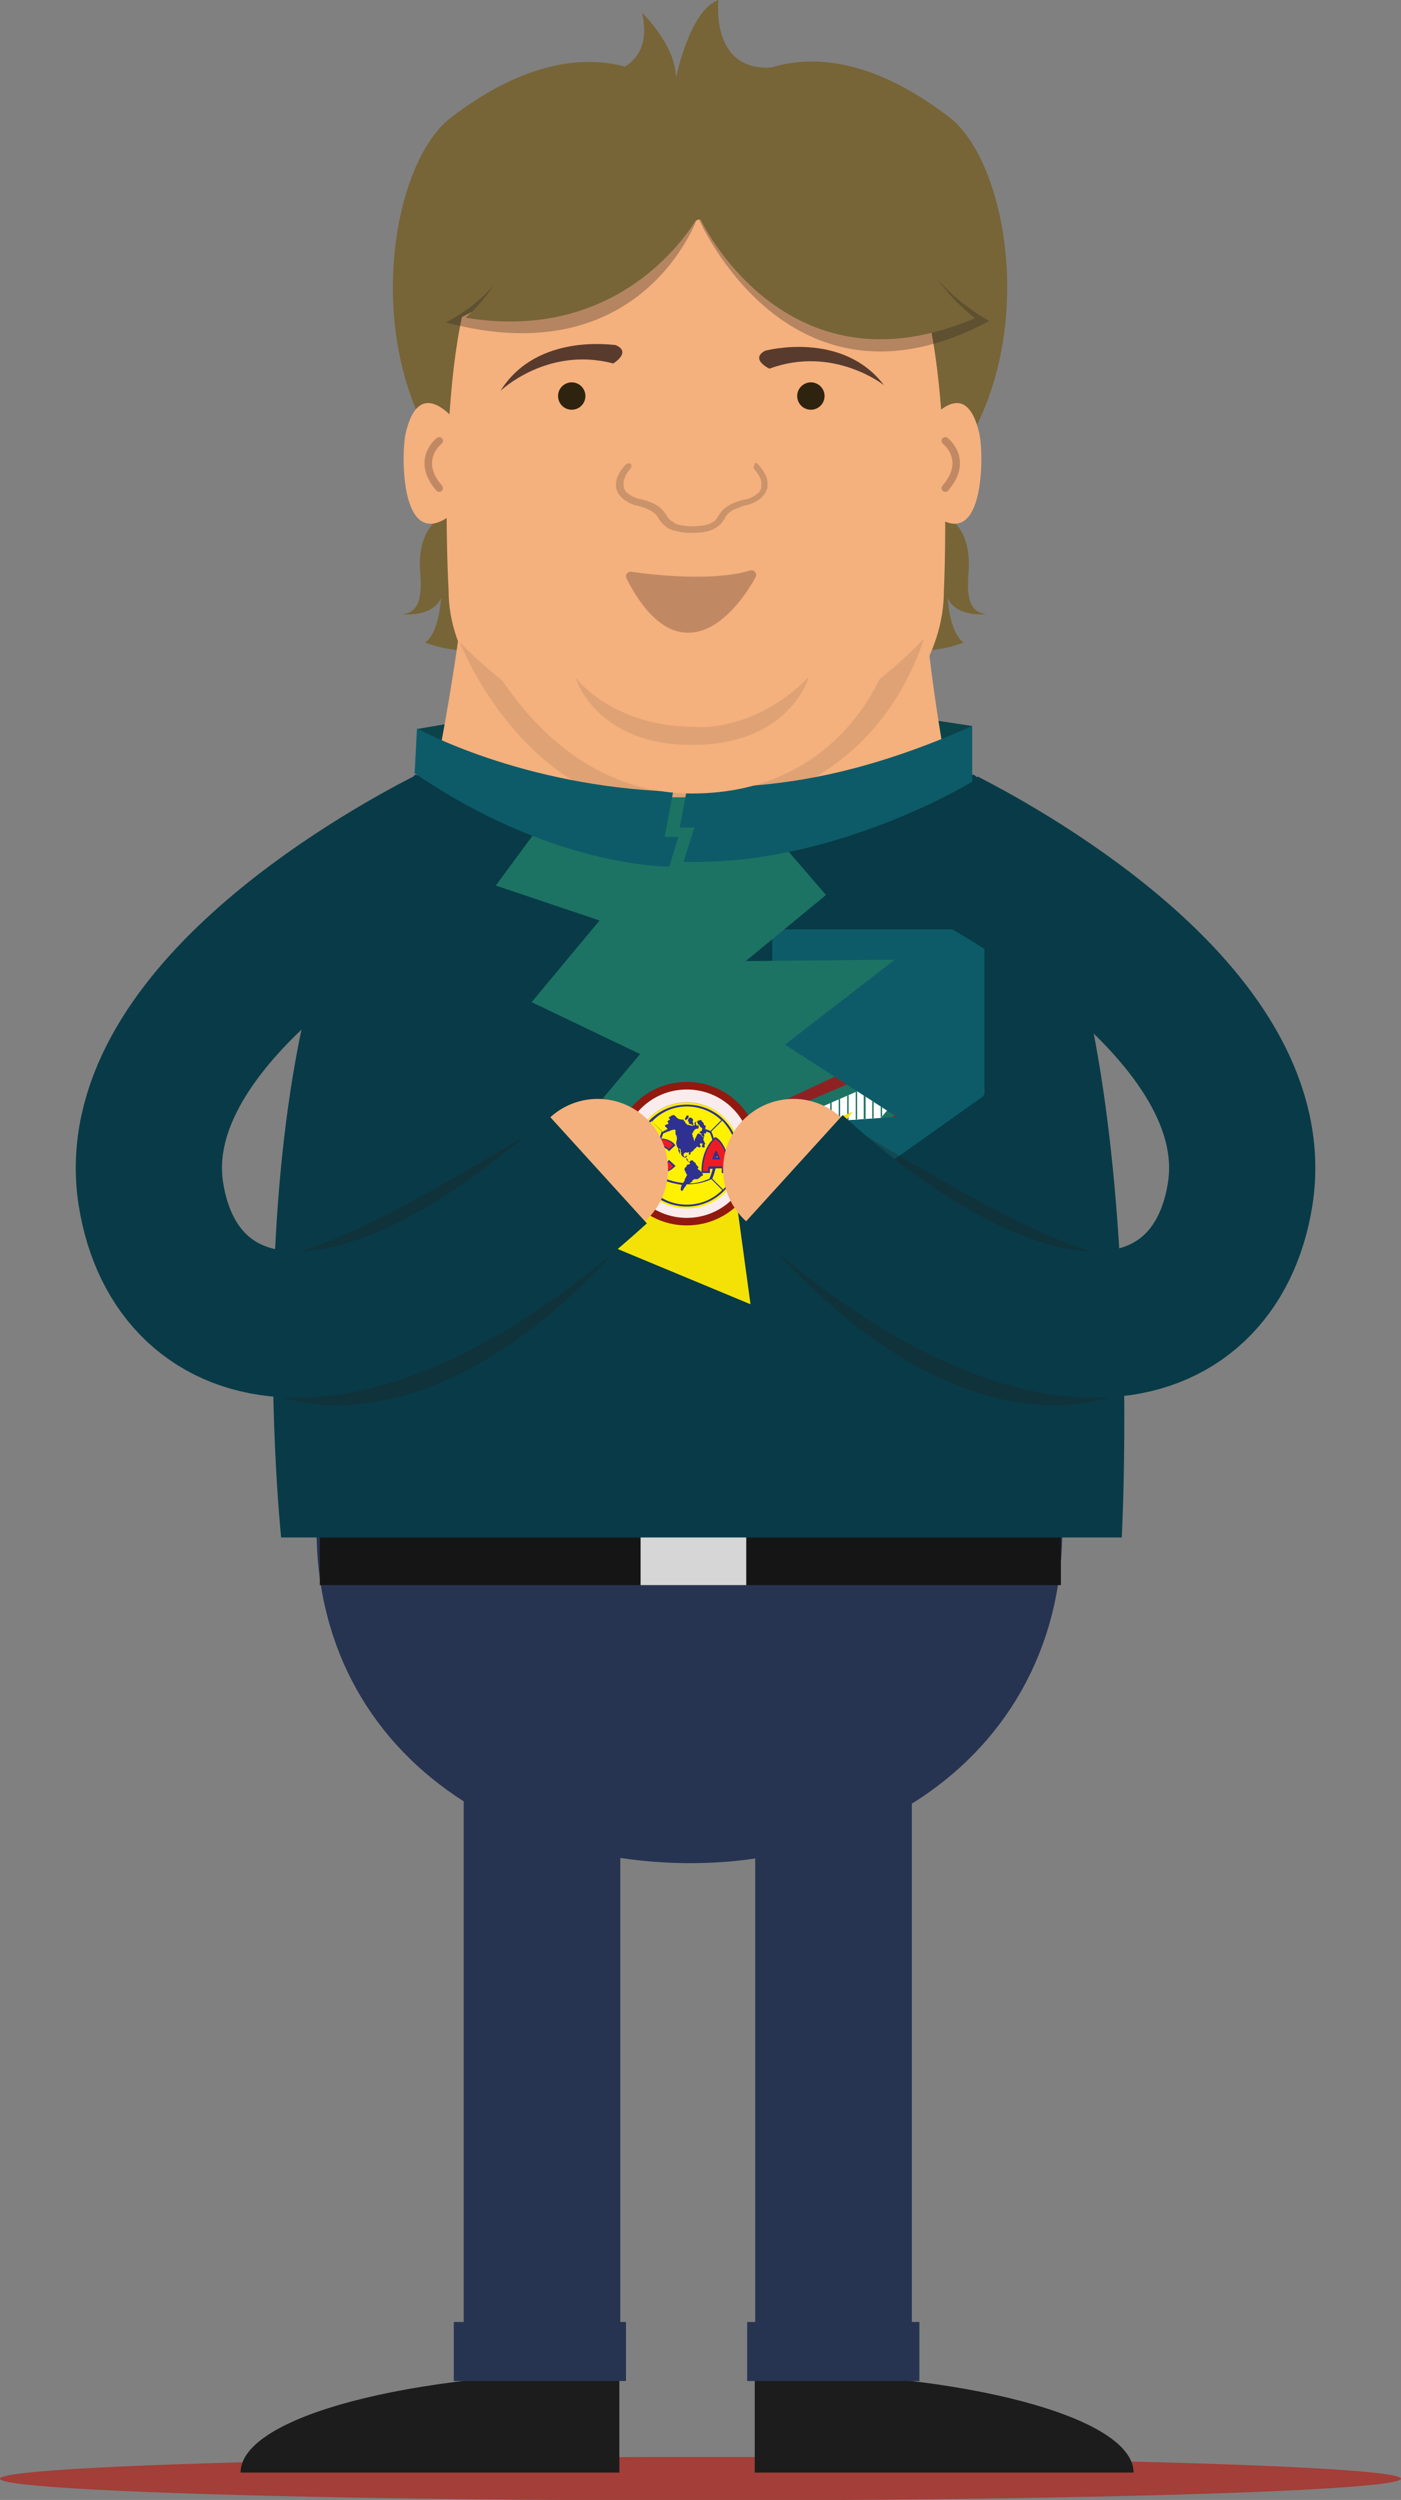 <?xml version="1.0" encoding="utf-8"?>
<!-- Generator: Adobe Illustrator 16.0.0, SVG Export Plug-In . SVG Version: 6.00 Build 0)  -->
<!DOCTYPE svg PUBLIC "-//W3C//DTD SVG 1.1//EN" "http://www.w3.org/Graphics/SVG/1.1/DTD/svg11.dtd">
<svg version="1.1" id="Layer_1" xmlns="http://www.w3.org/2000/svg" xmlns:xlink="http://www.w3.org/1999/xlink" x="0px" y="0px"
	 width="297px" height="529.6px" viewBox="0 0 297 529.6" enable-background="new 0 0 297 529.6" xml:space="preserve">
<rect x="0" y="0" width="297" height="529.6" fill="#808080" stroke="none"/>
<g>
	<ellipse fill="#A33E38" cx="148.5" cy="525.1" rx="148.5" ry="4.6"/>
	<g>
		<path fill="#776537" d="M93.9,109.4c0,0-4.9,1.8-4.9,10.2c0,2.8,1.5,10.2-3.8,10.5c0,0,6.4,0.8,8.3-3.4c0,0-0.4,7.5-3.4,9.4
			c0,0,17.7,7.5,20.7-9.4l-1.5-24.9C109.4,101.8,98.4,97.3,93.9,109.4z"/>
		<path fill="#776537" d="M200.5,109.4c0,0,4.9,1.8,4.9,10.2c0,2.8-1.5,10.2,3.8,10.5c0,0-6.4,0.8-8.3-3.4c0,0,0.4,7.5,3.4,9.4
			c0,0-17.7,7.5-20.7-9.4l1.5-24.9C185,101.8,196,97.3,200.5,109.4z"/>
		<g>
			<polygon fill="#0B4349" points="88.6,154.4 99.8,152.5 101.7,166.1 			"/>
			<polygon fill="#0B4349" points="206.1,153.8 194.9,152.1 193,165.7 			"/>
			<path fill="#F4B07D" d="M218.6,232.6H76.4c0,0,23.3-85.9,23.3-127.1c0-23.8,95.2-23.8,95.2,0C194.9,165,218.6,232.6,218.6,232.6z
				"/>
			<g>
				<path fill="#776537" d="M201.2,24.8c-16.2-12.4-28.9-13.2-37.7-10.5C150.5,15.1,152.3,0,152.3,0c-6.1,2.1-9,16.5-9,16.5
					c0-6.9-7.2-13.8-7.2-13.8c1.8,7.6-2.1,10.5-3.6,11.4c-8.8-2.3-21.2-1.2-36.9,10.8c-13.9,10.6-20,54.8,3.3,78.1l49.5-55.3
					l49.5,55.3C221.2,79.6,215.1,35.5,201.2,24.8z"/>
				<path fill="#F4B07D" d="M192.1,53.9c0,0-16-20.5-46.4-20c-30.3-0.4-43.1,20-43.1,20c-10.6,17.4-7.5,71.2-7.5,71.2
					c0,26.6,36.9,47.8,52.4,47.8c15.5,0,52.6-19.8,52.6-47.8C200.1,125.1,202.7,71.3,192.1,53.9z"/>
				<g opacity="0.2">
					<path fill="#231F20" d="M160.5,98.2c0.2,0.1,0.3,0.3,0.5,0.5c0.1,0.2,0.3,0.3,0.4,0.5c0.3,0.4,0.5,0.7,0.7,1.1
						c0.1,0.2,0.2,0.4,0.3,0.6c0.1,0.2,0.2,0.4,0.2,0.7c0.1,0.2,0.1,0.5,0.1,0.7c0,0.2,0,0.5,0,0.8c0,0.3-0.1,0.5-0.2,0.7
						c-0.1,0.2-0.2,0.5-0.3,0.7c-0.2,0.2-0.3,0.4-0.5,0.6l-0.5,0.5c-0.2,0.2-0.4,0.3-0.6,0.4l-0.6,0.4l-1.2,0.5l0,0l-0.1,0
						c-0.5,0.1-1,0.2-1.5,0.4c-0.5,0.2-1,0.4-1.5,0.6c-0.5,0.2-0.9,0.5-1.2,0.8c-0.4,0.3-0.6,0.6-0.9,1.2c-0.3,0.5-0.7,1.1-1.3,1.5
						c-0.3,0.3-0.6,0.4-0.9,0.6c-0.3,0.2-0.6,0.3-0.9,0.4c-0.6,0.2-1.3,0.3-1.9,0.4c-0.6,0-1.2,0.1-1.9,0.1c-0.6,0-1.1,0-1.8-0.1
						c-0.6-0.1-1.3-0.2-1.9-0.4l-0.5-0.1c-0.2-0.1-0.3-0.2-0.5-0.2c-0.3-0.1-0.6-0.3-0.9-0.6c-0.6-0.4-1-1-1.4-1.5l-0.2-0.4
						c0,0-0.1-0.2-0.1-0.1l-0.1-0.2c-0.2-0.3-0.3-0.3-0.5-0.5c-0.3-0.3-0.8-0.6-1.2-0.8c-0.5-0.2-1-0.5-1.5-0.6
						c-0.5-0.2-1.1-0.3-1.5-0.4l-0.1,0l0,0l-1.2-0.5l-0.6-0.4c-0.2-0.1-0.4-0.2-0.6-0.4l-0.5-0.5c-0.2-0.2-0.3-0.4-0.5-0.6
						c-0.2-0.2-0.2-0.5-0.3-0.7c-0.1-0.2-0.2-0.5-0.2-0.7c-0.1-0.3,0-0.5,0-0.8c0-0.3,0-0.5,0.1-0.7c0-0.2,0.1-0.5,0.2-0.7
						c0.1-0.2,0.2-0.4,0.3-0.6c0.2-0.4,0.4-0.8,0.7-1.1c0.3-0.4,0.5-0.7,0.9-1c0.3-0.2,0.7-0.2,0.9,0c0.2,0.2,0.2,0.6,0,0.9l0,0
						c-0.2,0.2-0.5,0.6-0.7,0.9c-0.2,0.3-0.4,0.6-0.5,1c-0.1,0.2-0.1,0.3-0.2,0.5c-0.1,0.2-0.1,0.3-0.1,0.5c0,0.2-0.1,0.3,0,0.5
						c0,0.2,0,0.3,0,0.5c0,0.1,0,0.3,0.1,0.4c0.1,0.1,0.1,0.3,0.2,0.4c0.1,0.1,0.2,0.2,0.3,0.4l0.4,0.3c0.1,0.1,0.3,0.2,0.4,0.3
						l0.5,0.3l1,0.4l-0.1,0c0.7,0.1,1.2,0.2,1.8,0.4c0.6,0.2,1.2,0.4,1.8,0.7c0.6,0.3,1.1,0.6,1.6,1.1c0.2,0.2,0.6,0.6,0.7,0.8
						l0.1,0.2c0.1,0.2,0.1,0.1,0.2,0.2l0.2,0.4c0.3,0.4,0.6,0.8,1,1c0.2,0.1,0.4,0.3,0.6,0.4c0.1,0.1,0.2,0.1,0.3,0.2l0.4,0.1
						c0.5,0.2,1,0.2,1.5,0.3c0.5,0.1,1.1,0.1,1.7,0.1l1.6-0.1c0.5-0.1,1.1-0.1,1.5-0.3c0.2-0.1,0.5-0.1,0.7-0.3
						c0.2-0.1,0.4-0.2,0.6-0.3c0.4-0.2,0.6-0.6,0.9-1.1c0.3-0.4,0.7-1.1,1.2-1.5c0.5-0.5,1.1-0.8,1.6-1.1c0.6-0.3,1.2-0.5,1.8-0.7
						c0.6-0.2,1.2-0.3,1.8-0.4l-0.1,0l1-0.4l0.5-0.3c0.1-0.1,0.3-0.2,0.4-0.3l0.4-0.3c0.1-0.1,0.2-0.2,0.3-0.4
						c0.1-0.1,0.1-0.3,0.2-0.4c0.1-0.1,0.1-0.3,0.1-0.4c0-0.1,0-0.3,0-0.5c0-0.2,0-0.3,0-0.5c0-0.2-0.1-0.3-0.1-0.5
						c0-0.2-0.1-0.3-0.2-0.5c-0.3-0.7-0.7-1.3-1.2-1.8l0,0c-0.2-0.3-0.2-0.7,0.1-0.9C159.8,98,160.2,98,160.5,98.2z"/>
				</g>
				<path fill="#2E230E" d="M124.1,83.9c0,1.6-1.3,2.9-2.9,2.9c-1.6,0-2.9-1.3-2.9-2.9c0-1.6,1.3-2.9,2.9-2.9
					C122.8,81,124.1,82.3,124.1,83.9z"/>
				<path fill="#593B2E" d="M106.1,82.8c0,0,9.9-9.5,23.9-5.8c0,0,4-2.4,0.5-3.9C130.5,73.2,113.9,70.3,106.1,82.8z"/>
				<path fill="#2E230E" d="M169,83.9c0,1.6,1.3,2.9,2.9,2.9s2.9-1.3,2.9-2.9c0-1.6-1.3-2.9-2.9-2.9S169,82.3,169,83.9z"/>
				<path fill="#593B2E" d="M187.4,81.6c0,0-10.7-8.5-24.3-3.5c0,0-4.2-2-0.9-3.8C162.2,74.3,178.5,69.9,187.4,81.6z"/>
				<path fill="#F4B07D" d="M99.5,93c0,0-10-16.3-13.5-1.2c-1.1,4.7-1.2,29.9,13.2,13.9"/>
				
					<path fill="none" stroke="#C18963" stroke-width="1.594" stroke-linecap="round" stroke-linejoin="round" stroke-miterlimit="10" d="
					M93.1,93.4c0,0-5.2,4,0,10"/>
				<path fill="#F4B07D" d="M194.1,93c0,0,10-16.3,13.5-1.2c1.1,4.7,1.2,29.9-13.1,13.9"/>
				
					<path fill="none" stroke="#C18963" stroke-width="1.594" stroke-linecap="round" stroke-linejoin="round" stroke-miterlimit="10" d="
					M200.4,93.4c0,0,5.2,4,0,10"/>
				
					<path fill="#C18963" stroke="#C18963" stroke-width="1.99" stroke-linecap="round" stroke-linejoin="round" stroke-miterlimit="10" d="
					M133.7,122.1c0,0,16.2,2.6,25.6-0.3C159.3,121.8,146.4,146.9,133.7,122.1z"/>
				<path fill="#776537" d="M93.6,36.4c0,0-5.8,34.9-5.1,35.2c0.8,0.3,28.2-14.2,28.2-14.2l31.7-11l47.1,14.5l9.6-4l-5-25l-46-4.8
					l-36.1,4L93.6,36.4z"/>
				<path opacity="0.3" fill="#231F20" d="M148.1,46.3c0,0,19.1,44.4,61.6,21.7c0,0-12.2-6.6-14.2-15"/>
				<path opacity="0.3" fill="#231F20" d="M147.9,46c0,0-11.5,33.5-53.4,22.3c0,0,9.6-4.6,13.1-12.5"/>
				<path fill="#776537" d="M148.4,46.3c0,0,17.9,38.4,58.3,21.1c0,0-9.2-6.8-11.2-15.1"/>
				<path fill="#776537" d="M147.9,46c0,0-14.6,27.1-49.2,21.3c0,0,7.5-6.3,8.8-13.7"/>
			</g>
			<path opacity="0.1" fill="#232222" d="M97.5,136.1c0,0,15.4,40.1,52.8,35.5c0,0,33.4-0.5,45.6-36.3c0,0-26.5,28.4-52.5,25.7
				C143.4,161,120.8,159.7,97.5,136.1z"/>
		</g>
		<path fill="#263451" d="M225.2,323.9h-36.5c-3-3.2-7.3-5.3-12.1-5.3s-9.1,2-12.1,5.3H127c-3-3.2-7.3-5.3-12.1-5.3s-9.1,2-12.1,5.3
			H67.1c0,25.7,12.2,45.6,31.2,57.7v116c0,9.2,7.4,16.6,16.6,16.6s16.6-7.4,16.6-16.6v-104c4.8,0.7,9.7,1.1,14.7,1.1
			c4.7,0,9.4-0.3,13.9-1v103.9c0,9.2,7.4,16.6,16.6,16.6s16.6-7.4,16.6-16.6V382.1C212.6,370.1,225.2,349.9,225.2,323.9z"/>
		<path fill="#1C1C1C" d="M131.3,502.5C87,502.5,51,512,51,523.8h80.3V502.5z"/>
		<path fill="#1C1C1C" d="M160,502.5c44.3,0,80.3,9.5,80.3,21.3H160V502.5z"/>
		<rect x="96.2" y="491.9" fill="#263451" width="36.5" height="12.5"/>
		<rect x="158.4" y="491.9" fill="#263451" width="36.5" height="12.5"/>
		<rect x="67.8" y="324" fill="#161516" width="157.1" height="11.8"/>
		<rect x="135.8" y="324" fill="#D6D6D6" width="22.4" height="11.8"/>
		<path fill="#083B47" d="M206.4,164.1l-59.9,11.7h-3L88,164.1c-40.8,43.7-28.4,161.6-28.4,161.6H145h4.5h88.3
			C237.8,325.7,245.1,191.8,206.4,164.1z"/>
		<path fill="#0D5B68" d="M207.4,196.9h-42.5c-0.6,0-1.2,0.5-1.2,1.2v33.8c0,0.4,0.2,0.7,0.5,1l21.3,14.6c0.2,0.1,0.4,0.2,0.7,0.2
			c0.2,0,0.5-0.1,0.7-0.2l21.3-15.1c0.3-0.2,0.5-0.6,0.5-0.9v-33.2C208.6,197.4,208.1,196.9,207.4,196.9z"/>
		<g>
			<g>
				<defs>
					<polygon id="SVGID_1_" points="127.1,195 112.7,212.3 135.7,223.3 119.7,242.3 140.1,251 124.7,262 159.1,276.3 156.1,254.3 
						185.4,264.3 164.7,238.3 190.1,236.6 166.4,221.3 189.7,203.3 158.1,203.6 175.1,189.6 165.1,178 173.1,168.9 118.9,168.9 
						105.1,187.6 					"/>
				</defs>
				<clipPath id="SVGID_2_">
					<use xlink:href="#SVGID_1_"  overflow="visible"/>
				</clipPath>
				<path opacity="0.2" clip-path="url(#SVGID_2_)" fill="#232222" d="M149.6,294.3c0,2-1,3.6-2.1,3.6c-1.2,0-2.1-1.6-2.1-3.6
					c0-2,1-3.6,2.1-3.6C148.6,290.7,149.6,292.3,149.6,294.3z"/>
				<path clip-path="url(#SVGID_2_)" fill="#1C7363" d="M119.1,246.7l-9-17.2l15.9,7.8l16.5,6l15.5-0.9l30.5-12.9L177.9,247
					l53.6-16.8c-4.1-29-12-56.2-26.7-67l-58.3,4.1h-2.9l-53.9-4.1c-14.4,15.9-22,41.5-25.8,67.7L119.1,246.7z"/>
				<path clip-path="url(#SVGID_2_)" fill="#F4E206" d="M231.7,231.2l-56,17.6l10.3-17.2l-27.9,11.8l-15.8,0.9l-16.7-6.1l-13.2-6.5
					l8.7,16.6l-57.3-16.4c-6.5,45.7-1.6,92.9-1.6,92.9h82.9h4.4h85.9C235.3,324.8,237.9,276,231.7,231.2z"/>
				<g clip-path="url(#SVGID_2_)">
					<path fill="#902123" d="M144.9,240.4c0.2,0.6-70.9-33.2-70.9-33.2l18.9,21.6L67.6,216l-0.8,6l40.3,16.2l-14.6-18.3l51.7,22.1
						L144.9,240.4z"/>
					<polygon fill="#FFFFFF" points="145.7,245.3 97.6,224.3 113.2,242.4 65.1,228.7 62.4,234.5 129,253.2 114.2,235.5 144.4,247.6 
											"/>
					<g>
						<polygon fill="none" points="114.2,235.5 115.2,236.6 115.2,235.9 						"/>
						<polygon fill="none" points="122.6,238.9 122.6,245.6 124.1,247.3 124.1,239.5 						"/>
						<polygon fill="none" points="120.8,238.2 120.8,243.4 122.3,245.2 122.3,238.8 						"/>
						<polygon fill="none" points="115.5,236 115.5,237 116.9,238.8 116.9,236.6 						"/>
						<polygon fill="none" points="113.2,242.4 111.9,240.9 111.9,242 						"/>
						<polygon fill="none" points="94.1,236.9 94.1,243.4 95.5,243.8 95.5,237.4 						"/>
						<polygon fill="none" points="67.3,229.3 67.3,235.9 68.8,236.3 68.8,229.7 						"/>
						<polygon fill="none" points="142.2,243.8 142.2,246.7 143.7,247.3 143.7,244.5 						"/>
						<polygon fill="none" points="65.5,228.8 65.5,235.4 67,235.8 67,229.2 						"/>
						<polygon fill="none" points="65.1,228.7 63.7,231.6 63.7,234.9 65.2,235.3 65.2,228.7 						"/>
						<polygon fill="none" points="144,244.6 144,247.5 144.4,247.6 145.5,245.6 145.5,245.2 						"/>
						<polygon fill="none" points="83.4,233.9 83.4,240.4 84.8,240.8 84.8,234.3 						"/>
						<polygon fill="none" points="62.4,234.5 63.4,234.8 63.4,232.2 						"/>
						<polygon fill="none" points="81.6,233.4 81.6,239.9 83,240.3 83,233.8 						"/>
						<polygon fill="none" points="79.8,232.9 79.8,239.4 81.3,239.8 81.3,233.3 						"/>
						<polygon fill="none" points="86.9,234.9 86.9,241.4 88.4,241.8 88.4,235.3 						"/>
						<polygon fill="none" points="78,232.3 78,238.9 79.5,239.3 79.5,232.8 						"/>
						<polygon fill="none" points="95.8,237.4 95.8,243.9 97.3,244.3 97.3,237.9 						"/>
						<polygon fill="none" points="76.2,231.8 76.2,238.4 77.7,238.8 77.7,232.3 						"/>
						<polygon fill="none" points="88.7,235.4 88.7,241.9 90.2,242.3 90.2,235.8 						"/>
						<polygon fill="none" points="129,253.2 128,252 128,252.9 						"/>
						<polygon fill="none" points="85.1,234.4 85.1,240.9 86.6,241.3 86.6,234.8 						"/>
						<polygon fill="none" points="69.1,229.8 69.1,236.4 70.5,236.8 70.5,230.2 						"/>
						<polygon fill="none" points="90.5,235.9 90.5,242.4 92,242.8 92,236.3 						"/>
						<polygon fill="none" points="92.3,236.4 92.3,242.9 93.7,243.3 93.7,236.8 						"/>
						<polygon fill="none" points="72.6,230.8 72.6,237.4 74.1,237.8 74.1,231.2 						"/>
						<polygon fill="none" points="70.9,230.3 70.9,236.9 72.3,237.3 72.3,230.7 						"/>
						<polygon fill="none" points="74.4,231.3 74.4,237.9 75.9,238.3 75.9,231.7 						"/>
						<polygon fill="none" points="135.1,240.7 135.1,243.9 136.6,244.5 136.6,241.3 						"/>
						<polygon fill="none" points="111.9,230.6 111.9,240.9 113.2,242.4 111.9,242 111.9,248.4 113.4,248.8 113.4,231.2 						"/>
						<polygon fill="none" points="133.3,239.9 133.3,243.2 134.8,243.8 134.8,240.6 						"/>
						<polygon fill="none" points="124.1,239.5 124.1,235.9 122.6,235.2 122.6,238.9 						"/>
						<polygon fill="none" points="110.1,241.5 110.1,247.9 111.6,248.3 111.6,241.9 						"/>
						<polygon fill="none" points="127.6,240.9 127.6,237.4 126.2,236.8 126.2,240.3 						"/>
						<polygon fill="none" points="131.5,239.1 131.5,242.5 133,243 133,239.8 						"/>
						<polygon fill="none" points="125.9,240.2 125.9,236.7 124.4,236 124.4,239.6 						"/>
						<polygon fill="none" points="101.2,239 101.2,245.4 102.7,245.8 102.7,239.4 						"/>
						<polygon fill="none" points="99.4,238.5 99.4,244.9 100.9,245.3 100.9,238.9 						"/>
						<polygon fill="none" points="97.6,238 97.6,244.4 99.1,244.8 99.1,238.4 						"/>
						<polygon fill="none" points="108.3,241 108.3,247.4 109.8,247.8 109.8,241.4 						"/>
						<polygon fill="none" points="106.6,240.5 106.6,246.9 108,247.3 108,240.9 						"/>
						<polygon fill="none" points="103,239.5 103,245.9 104.5,246.3 104.5,239.9 						"/>
						<polygon fill="none" points="104.8,240 104.8,246.4 106.2,246.8 106.2,240.4 						"/>
						<polygon fill="none" points="119,241.3 119,250.4 120.5,250.8 120.5,243.1 						"/>
						<polygon fill="none" points="99.1,226.1 99.1,225 97.6,224.3 97.6,224.4 						"/>
						<polygon fill="none" points="120.8,243.4 120.8,250.9 122.3,251.3 122.3,245.2 						"/>
						<polygon fill="none" points="124.4,247.7 124.4,251.9 125.9,252.3 125.9,249.5 						"/>
						<polygon fill="none" points="122.6,245.6 122.6,251.4 124.1,251.8 124.1,247.3 						"/>
						<polygon fill="none" points="126.2,249.8 126.2,252.4 127.6,252.8 127.6,251.6 						"/>
						<polygon fill="none" points="129.7,238.4 129.7,241.7 131.2,242.3 131.2,239 						"/>
						<polygon fill="none" points="128,237.6 128,241 129.4,241.6 129.4,238.2 						"/>
						<polygon fill="none" points="117.3,239.2 117.3,249.9 118.7,250.3 118.7,240.9 						"/>
						<polygon fill="none" points="118.7,237.3 118.7,233.5 117.3,232.9 117.3,236.7 						"/>
						<polygon fill="none" points="116.9,236.6 116.9,232.8 115.5,232.1 115.5,236 						"/>
						<polygon fill="none" points="120.5,238 120.5,234.3 119,233.7 119,237.5 						"/>
						<polygon fill="none" points="122.3,238.8 122.3,235.1 120.8,234.5 120.8,238.2 						"/>
						<polygon fill="none" points="115.5,237 115.5,249.4 116.9,249.8 116.9,238.8 						"/>
						<polygon fill="none" points="114.2,235.5 115.2,235.9 115.2,232 113.7,231.3 113.7,248.9 115.2,249.3 115.2,236.6 						"/>
						<polygon fill="none" points="102.7,230.2 102.7,226.5 101.2,225.9 101.2,228.5 						"/>
						<polygon fill="none" points="100.9,228.1 100.9,225.7 99.4,225.1 99.4,226.4 						"/>
						<polygon fill="none" points="138.7,242.3 138.7,245.3 140.1,245.9 140.1,242.9 						"/>
						<polygon fill="none" points="108,236.4 108,228.9 106.6,228.2 106.6,234.7 						"/>
						<polygon fill="none" points="136.9,241.5 136.9,244.6 138.4,245.2 138.4,242.1 						"/>
						<polygon fill="none" points="106.2,234.3 106.2,228.1 104.8,227.4 104.8,232.6 						"/>
						<polygon fill="none" points="140.5,243 140.5,246 141.9,246.6 141.9,243.7 						"/>
						<polygon fill="none" points="104.5,232.3 104.5,227.3 103,226.7 103,230.6 						"/>
						<polygon fill="none" points="109.8,238.5 109.8,229.6 108.3,229 108.3,236.8 						"/>
						<polygon fill="none" points="111.6,240.6 111.6,230.4 110.1,229.8 110.1,238.8 						"/>
						<polygon fill="#1C7363" points="63.4,232.2 63.4,234.8 63.7,234.9 63.7,231.6 						"/>
						<polygon fill="#1C7363" points="65.2,228.7 65.2,235.3 65.5,235.4 65.5,228.8 						"/>
						<polygon fill="#1C7363" points="67,229.2 67,235.8 67.3,235.9 67.3,229.3 						"/>
						<polygon fill="#1C7363" points="68.8,229.7 68.8,236.3 69.1,236.4 69.1,229.8 						"/>
						<polygon fill="#1C7363" points="70.5,230.2 70.5,236.8 70.9,236.9 70.9,230.3 						"/>
						<polygon fill="#1C7363" points="72.3,230.7 72.3,237.3 72.6,237.4 72.6,230.8 						"/>
						<polygon fill="#1C7363" points="74.1,231.2 74.1,237.8 74.4,237.9 74.4,231.3 						"/>
						<polygon fill="#1C7363" points="75.9,231.7 75.9,238.3 76.2,238.4 76.2,231.8 						"/>
						<polygon fill="#1C7363" points="77.7,232.3 77.7,238.8 78,238.9 78,232.3 						"/>
						<polygon fill="#1C7363" points="79.5,232.8 79.5,239.3 79.8,239.4 79.8,232.9 						"/>
						<polygon fill="#1C7363" points="81.3,233.3 81.3,239.8 81.6,239.9 81.6,233.4 						"/>
						<polygon fill="#1C7363" points="83,233.8 83,240.3 83.4,240.4 83.4,233.9 						"/>
						<polygon fill="#1C7363" points="84.8,234.3 84.8,240.8 85.1,240.9 85.1,234.4 						"/>
						<polygon fill="#1C7363" points="86.6,234.8 86.6,241.3 86.9,241.4 86.9,234.9 						"/>
						<polygon fill="#1C7363" points="88.4,235.3 88.4,241.8 88.7,241.9 88.7,235.4 						"/>
						<polygon fill="#1C7363" points="90.2,235.8 90.2,242.3 90.5,242.4 90.5,235.9 						"/>
						<polygon fill="#1C7363" points="92,236.3 92,242.8 92.3,242.9 92.3,236.4 						"/>
						<polygon fill="#1C7363" points="93.7,236.8 93.7,243.3 94.1,243.4 94.1,236.9 						"/>
						<polygon fill="#1C7363" points="95.5,237.4 95.5,243.8 95.8,243.9 95.8,237.4 						"/>
						<polygon fill="#1C7363" points="97.3,237.9 97.3,244.3 97.6,244.4 97.6,238 						"/>
						<polygon fill="#1C7363" points="97.6,224.4 97.6,224.3 97.6,224.3 						"/>
						<polygon fill="#1C7363" points="99.4,226.4 99.4,225.1 99.1,225 99.1,226.1 						"/>
						<polygon fill="#1C7363" points="99.1,238.4 99.1,244.8 99.4,244.9 99.4,238.5 						"/>
						<polygon fill="#1C7363" points="101.2,228.5 101.2,225.9 100.9,225.7 100.9,228.1 						"/>
						<polygon fill="#1C7363" points="100.9,238.9 100.9,245.3 101.2,245.4 101.2,239 						"/>
						<polygon fill="#1C7363" points="103,230.6 103,226.7 102.7,226.5 102.7,230.2 						"/>
						<polygon fill="#1C7363" points="102.7,239.4 102.7,245.8 103,245.9 103,239.5 						"/>
						<polygon fill="#1C7363" points="104.8,232.6 104.8,227.4 104.5,227.3 104.5,232.3 						"/>
						<polygon fill="#1C7363" points="104.5,239.9 104.5,246.3 104.8,246.4 104.8,240 						"/>
						<polygon fill="#1C7363" points="106.6,234.7 106.6,228.2 106.2,228.1 106.2,234.3 						"/>
						<polygon fill="#1C7363" points="106.2,240.4 106.2,246.8 106.6,246.9 106.6,240.5 						"/>
						<polygon fill="#1C7363" points="108.3,236.8 108.3,229 108,228.9 108,236.4 						"/>
						<polygon fill="#1C7363" points="108,240.9 108,247.3 108.3,247.4 108.3,241 						"/>
						<polygon fill="#1C7363" points="110.1,238.8 110.1,229.8 109.8,229.6 109.8,238.5 						"/>
						<polygon fill="#1C7363" points="109.8,241.4 109.8,247.8 110.1,247.9 110.1,241.5 						"/>
						<polygon fill="#1C7363" points="111.6,241.9 111.6,248.3 111.9,248.4 111.9,242 						"/>
						<polygon fill="#1C7363" points="111.9,240.9 111.9,230.6 111.6,230.4 111.6,240.6 						"/>
						<polygon fill="#1C7363" points="113.4,231.2 113.4,248.8 113.7,248.9 113.7,231.3 						"/>
						<polygon fill="#1C7363" points="115.5,236 115.5,232.1 115.2,232 115.2,235.9 						"/>
						<polygon fill="#1C7363" points="115.2,236.6 115.2,249.3 115.5,249.4 115.5,237 						"/>
						<polygon fill="#1C7363" points="116.9,238.8 116.9,249.8 117.3,249.9 117.3,239.2 						"/>
						<polygon fill="#1C7363" points="117.3,236.7 117.3,232.9 116.9,232.8 116.9,236.6 						"/>
						<polygon fill="#1C7363" points="118.7,240.9 118.7,250.3 119,250.4 119,241.3 						"/>
						<polygon fill="#1C7363" points="119,237.5 119,233.7 118.7,233.5 118.7,237.3 						"/>
						<polygon fill="#1C7363" points="120.8,238.2 120.8,234.5 120.5,234.3 120.5,238 						"/>
						<polygon fill="#1C7363" points="120.5,243.1 120.5,250.8 120.8,250.9 120.8,243.4 						"/>
						<polygon fill="#1C7363" points="122.3,245.2 122.3,251.3 122.6,251.4 122.6,245.6 						"/>
						<polygon fill="#1C7363" points="122.6,238.9 122.6,235.2 122.3,235.1 122.3,238.8 						"/>
						<polygon fill="#1C7363" points="124.1,247.3 124.1,251.8 124.4,251.9 124.4,247.7 						"/>
						<polygon fill="#1C7363" points="124.4,239.6 124.4,236 124.1,235.9 124.1,239.5 						"/>
						<polygon fill="#1C7363" points="125.9,249.5 125.9,252.3 126.2,252.4 126.2,249.8 						"/>
						<polygon fill="#1C7363" points="126.2,240.3 126.2,236.8 125.9,236.7 125.9,240.2 						"/>
						<polygon fill="#1C7363" points="127.6,252.8 128,252.9 128,252 127.6,251.6 						"/>
						<polygon fill="#1C7363" points="127.6,237.4 127.6,240.9 128,241 128,237.6 						"/>
						<polygon fill="#1C7363" points="129.4,238.2 129.4,241.6 129.7,241.7 129.7,238.4 						"/>
						<polygon fill="#1C7363" points="131.2,239 131.2,242.3 131.5,242.5 131.5,239.1 						"/>
						<polygon fill="#1C7363" points="133,239.8 133,243 133.3,243.2 133.3,239.9 						"/>
						<polygon fill="#1C7363" points="134.8,240.6 134.8,243.8 135.1,243.9 135.1,240.7 						"/>
						<polygon fill="#1C7363" points="136.6,241.3 136.6,244.5 136.9,244.6 136.9,241.5 						"/>
						<polygon fill="#1C7363" points="138.4,242.1 138.4,245.2 138.7,245.3 138.7,242.3 						"/>
						<polygon fill="#1C7363" points="140.1,242.9 140.1,245.9 140.5,246 140.5,243 						"/>
						<polygon fill="#1C7363" points="141.9,243.7 141.9,246.6 142.2,246.7 142.2,243.8 						"/>
						<polygon fill="#1C7363" points="143.7,244.5 143.7,247.3 144,247.5 144,244.6 						"/>
						<polygon fill="#1C7363" points="145.5,245.2 145.5,245.6 145.7,245.3 						"/>
					</g>
					<path fill="#902123" d="M150.2,240.4c-0.2,0.6,70.9-33.2,70.9-33.2l-18.9,21.6l25.2-12.9l0.8,6L188,238.2l14.5-18.3L150.9,242
						L150.2,240.4z"/>
					<polygon fill="#FFFFFF" points="149.4,245.3 197.5,224.3 181.9,242.4 230,228.7 232.7,234.5 166.1,253.2 180.8,235.5 
						150.7,247.6 					"/>
					<g>
						<polygon fill="none" points="180.8,235.5 179.9,236.6 179.9,235.9 						"/>
						<polygon fill="none" points="172.4,238.9 172.4,245.6 171,247.3 171,239.5 						"/>
						<polygon fill="none" points="174.2,238.2 174.2,243.4 172.8,245.2 172.8,238.8 						"/>
						<polygon fill="none" points="179.6,236 179.6,237 178.1,238.8 178.1,236.6 						"/>
						<polygon fill="none" points="181.9,242.4 183.1,240.9 183.1,242 						"/>
						<polygon fill="none" points="201,236.9 201,243.4 199.5,243.8 199.5,237.4 						"/>
						<polygon fill="none" points="227.8,229.3 227.8,235.9 226.3,236.3 226.3,229.7 						"/>
						<polygon fill="none" points="152.8,243.8 152.8,246.7 151.3,247.3 151.3,244.5 						"/>
						<polygon fill="none" points="229.5,228.8 229.5,235.4 228.1,235.8 228.1,229.2 						"/>
						<polygon fill="none" points="230,228.7 231.3,231.6 231.3,234.9 229.9,235.3 229.9,228.7 						"/>
						<polygon fill="none" points="151,244.6 151,247.5 150.7,247.6 149.6,245.6 149.6,245.2 						"/>
						<polygon fill="none" points="211.7,233.9 211.7,240.4 210.2,240.8 210.2,234.3 						"/>
						<polygon fill="none" points="232.7,234.5 231.6,234.8 231.6,232.2 						"/>
						<polygon fill="none" points="213.5,233.4 213.5,239.9 212,240.3 212,233.8 						"/>
						<polygon fill="none" points="215.3,232.9 215.3,239.4 213.8,239.8 213.8,233.3 						"/>
						<polygon fill="none" points="208.1,234.9 208.1,241.4 206.7,241.8 206.7,235.3 						"/>
						<polygon fill="none" points="217,232.3 217,238.9 215.6,239.3 215.6,232.8 						"/>
						<polygon fill="none" points="199.2,237.4 199.2,243.9 197.7,244.3 197.7,237.9 						"/>
						<polygon fill="none" points="218.8,231.8 218.8,238.4 217.4,238.8 217.4,232.3 						"/>
						<polygon fill="none" points="206.3,235.4 206.3,241.9 204.9,242.3 204.9,235.8 						"/>
						<polygon fill="none" points="166.1,253.2 167.1,252 167.1,252.9 						"/>
						<polygon fill="none" points="209.9,234.4 209.9,240.9 208.4,241.3 208.4,234.8 						"/>
						<polygon fill="none" points="226,229.8 226,236.4 224.5,236.8 224.5,230.2 						"/>
						<polygon fill="none" points="204.6,235.9 204.6,242.4 203.1,242.8 203.1,236.3 						"/>
						<polygon fill="none" points="202.8,236.4 202.8,242.9 201.3,243.3 201.3,236.8 						"/>
						<polygon fill="none" points="222.4,230.8 222.4,237.4 220.9,237.8 220.9,231.2 						"/>
						<polygon fill="none" points="224.2,230.3 224.2,236.9 222.7,237.3 222.7,230.7 						"/>
						<polygon fill="none" points="220.6,231.3 220.6,237.9 219.1,238.3 219.1,231.7 						"/>
						<polygon fill="none" points="159.9,240.7 159.9,243.9 158.5,244.5 158.5,241.3 						"/>
						<polygon fill="none" points="183.1,230.6 183.1,240.9 181.9,242.4 183.1,242 183.1,248.4 181.7,248.8 181.7,231.2 						"/>
						<polygon fill="none" points="161.7,239.9 161.7,243.2 160.3,243.8 160.3,240.6 						"/>
						<polygon fill="none" points="171,239.5 171,235.9 172.4,235.2 172.4,238.9 						"/>
						<polygon fill="none" points="184.9,241.5 184.9,247.9 183.5,248.3 183.5,241.9 						"/>
						<polygon fill="none" points="167.4,240.9 167.4,237.4 168.9,236.8 168.9,240.3 						"/>
						<polygon fill="none" points="163.5,239.1 163.5,242.5 162,243 162,239.8 						"/>
						<polygon fill="none" points="169.2,240.2 169.2,236.7 170.7,236 170.7,239.6 						"/>
						<polygon fill="none" points="193.9,239 193.9,245.4 192.4,245.8 192.4,239.4 						"/>
						<polygon fill="none" points="195.6,238.5 195.6,244.9 194.2,245.3 194.2,238.9 						"/>
						<polygon fill="none" points="197.4,238 197.4,244.4 196,244.8 196,238.4 						"/>
						<polygon fill="none" points="186.7,241 186.7,247.4 185.2,247.8 185.2,241.4 						"/>
						<polygon fill="none" points="188.5,240.5 188.5,246.9 187,247.3 187,240.9 						"/>
						<polygon fill="none" points="192.1,239.5 192.1,245.9 190.6,246.3 190.6,239.9 						"/>
						<polygon fill="none" points="190.3,240 190.3,246.4 188.8,246.8 188.8,240.4 						"/>
						<polygon fill="none" points="176,241.3 176,250.4 174.5,250.8 174.5,243.1 						"/>
						<polygon fill="none" points="196,226.1 196,225 197.4,224.3 197.4,224.4 						"/>
						<polygon fill="none" points="174.2,243.4 174.2,250.9 172.8,251.3 172.8,245.2 						"/>
						<polygon fill="none" points="170.7,247.7 170.7,251.9 169.2,252.3 169.2,249.5 						"/>
						<polygon fill="none" points="172.4,245.6 172.4,251.4 171,251.8 171,247.3 						"/>
						<polygon fill="none" points="168.9,249.8 168.9,252.4 167.4,252.8 167.4,251.6 						"/>
						<polygon fill="none" points="165.3,238.4 165.3,241.7 163.8,242.3 163.8,239 						"/>
						<polygon fill="none" points="167.1,237.6 167.1,241 165.6,241.6 165.6,238.2 						"/>
						<polygon fill="none" points="177.8,239.2 177.8,249.9 176.3,250.3 176.3,240.9 						"/>
						<polygon fill="none" points="176.3,237.3 176.3,233.5 177.8,232.9 177.8,236.7 						"/>
						<polygon fill="none" points="178.1,236.6 178.1,232.8 179.6,232.1 179.6,236 						"/>
						<polygon fill="none" points="174.5,238 174.5,234.3 176,233.7 176,237.5 						"/>
						<polygon fill="none" points="172.8,238.8 172.8,235.1 174.2,234.5 174.2,238.2 						"/>
						<polygon fill="none" points="179.6,237 179.6,249.4 178.1,249.8 178.1,238.8 						"/>
						<polygon fill="none" points="180.8,235.5 179.9,235.9 179.9,232 181.4,231.3 181.4,248.9 179.9,249.3 179.9,236.6 						"/>
						<polygon fill="none" points="192.4,230.2 192.4,226.5 193.9,225.9 193.9,228.5 						"/>
						<polygon fill="none" points="194.2,228.1 194.2,225.7 195.6,225.1 195.6,226.4 						"/>
						<polygon fill="none" points="156.4,242.3 156.4,245.3 154.9,245.9 154.9,242.9 						"/>
						<polygon fill="none" points="187,236.4 187,228.9 188.5,228.2 188.5,234.7 						"/>
						<polygon fill="none" points="158.2,241.5 158.2,244.6 156.7,245.2 156.7,242.1 						"/>
						<polygon fill="none" points="188.8,234.3 188.8,228.1 190.3,227.4 190.3,232.6 						"/>
						<polygon fill="none" points="154.6,243 154.6,246 153.1,246.6 153.1,243.7 						"/>
						<polygon fill="none" points="190.6,232.3 190.6,227.3 192.1,226.7 192.1,230.6 						"/>
						<polygon fill="none" points="185.2,238.5 185.2,229.6 186.7,229 186.7,236.8 						"/>
						<polygon fill="none" points="183.5,240.6 183.5,230.4 184.9,229.8 184.9,238.8 						"/>
						<polygon fill="#1C7363" points="231.6,232.2 231.6,234.8 231.3,234.9 231.3,231.6 						"/>
						<polygon fill="#1C7363" points="229.9,228.7 229.9,235.3 229.5,235.4 229.5,228.8 						"/>
						<polygon fill="#1C7363" points="228.1,229.2 228.1,235.8 227.8,235.9 227.8,229.3 						"/>
						<polygon fill="#1C7363" points="226.3,229.7 226.3,236.3 226,236.4 226,229.8 						"/>
						<polygon fill="#1C7363" points="224.5,230.2 224.5,236.8 224.2,236.9 224.2,230.3 						"/>
						<polygon fill="#1C7363" points="222.7,230.7 222.7,237.3 222.4,237.4 222.4,230.8 						"/>
						<polygon fill="#1C7363" points="220.9,231.2 220.9,237.8 220.6,237.9 220.6,231.3 						"/>
						<polygon fill="#1C7363" points="219.1,231.7 219.1,238.3 218.8,238.4 218.8,231.8 						"/>
						<polygon fill="#1C7363" points="217.4,232.3 217.4,238.8 217,238.9 217,232.3 						"/>
						<polygon fill="#1C7363" points="215.6,232.8 215.6,239.3 215.3,239.4 215.3,232.9 						"/>
						<polygon fill="#1C7363" points="213.8,233.3 213.8,239.8 213.5,239.9 213.5,233.4 						"/>
						<polygon fill="#1C7363" points="212,233.8 212,240.3 211.7,240.4 211.7,233.9 						"/>
						<polygon fill="#1C7363" points="210.2,234.3 210.2,240.8 209.9,240.9 209.9,234.4 						"/>
						<polygon fill="#1C7363" points="208.4,234.8 208.4,241.3 208.1,241.4 208.1,234.9 						"/>
						<polygon fill="#1C7363" points="206.7,235.3 206.7,241.8 206.3,241.9 206.3,235.4 						"/>
						<polygon fill="#1C7363" points="204.9,235.8 204.9,242.3 204.6,242.4 204.6,235.9 						"/>
						<polygon fill="#1C7363" points="203.1,236.3 203.1,242.8 202.8,242.9 202.8,236.4 						"/>
						<polygon fill="#1C7363" points="201.3,236.8 201.3,243.3 201,243.4 201,236.9 						"/>
						<polygon fill="#1C7363" points="199.5,237.4 199.5,243.8 199.2,243.9 199.2,237.4 						"/>
						<polygon fill="#1C7363" points="197.7,237.9 197.7,244.3 197.4,244.4 197.4,238 						"/>
						<polygon fill="#1C7363" points="197.4,224.4 197.4,224.3 197.5,224.3 						"/>
						<polygon fill="#1C7363" points="195.6,226.4 195.6,225.1 196,225 196,226.1 						"/>
						<polygon fill="#1C7363" points="196,238.4 196,244.8 195.6,244.9 195.6,238.5 						"/>
						<polygon fill="#1C7363" points="193.9,228.5 193.9,225.9 194.2,225.7 194.2,228.1 						"/>
						<polygon fill="#1C7363" points="194.2,238.9 194.2,245.3 193.9,245.4 193.9,239 						"/>
						<polygon fill="#1C7363" points="192.1,230.6 192.1,226.7 192.4,226.5 192.4,230.2 						"/>
						<polygon fill="#1C7363" points="192.4,239.4 192.4,245.8 192.1,245.9 192.1,239.5 						"/>
						<polygon fill="#1C7363" points="190.3,232.6 190.3,227.4 190.6,227.3 190.6,232.3 						"/>
						<polygon fill="#1C7363" points="190.6,239.9 190.6,246.3 190.3,246.4 190.3,240 						"/>
						<polygon fill="#1C7363" points="188.5,234.7 188.5,228.2 188.8,228.1 188.8,234.3 						"/>
						<polygon fill="#1C7363" points="188.8,240.4 188.8,246.8 188.5,246.9 188.5,240.5 						"/>
						<polygon fill="#1C7363" points="186.7,236.8 186.7,229 187,228.9 187,236.4 						"/>
						<polygon fill="#1C7363" points="187,240.9 187,247.3 186.7,247.4 186.7,241 						"/>
						<polygon fill="#1C7363" points="184.9,238.8 184.9,229.8 185.2,229.6 185.2,238.5 						"/>
						<polygon fill="#1C7363" points="185.2,241.4 185.2,247.8 184.9,247.9 184.9,241.5 						"/>
						<polygon fill="#1C7363" points="183.5,241.9 183.5,248.3 183.1,248.4 183.1,242 						"/>
						<polygon fill="#1C7363" points="183.1,240.9 183.1,230.6 183.5,230.4 183.5,240.6 						"/>
						<polygon fill="#1C7363" points="181.7,231.2 181.7,248.8 181.4,248.9 181.4,231.3 						"/>
						<polygon fill="#1C7363" points="179.6,236 179.6,232.1 179.9,232 179.9,235.9 						"/>
						<polygon fill="#1C7363" points="179.9,236.6 179.9,249.3 179.6,249.4 179.6,237 						"/>
						<polygon fill="#1C7363" points="178.1,238.8 178.1,249.8 177.8,249.9 177.8,239.2 						"/>
						<polygon fill="#1C7363" points="177.8,236.7 177.8,232.9 178.1,232.8 178.1,236.6 						"/>
						<polygon fill="#1C7363" points="176.3,240.9 176.3,250.3 176,250.4 176,241.3 						"/>
						<polygon fill="#1C7363" points="176,237.5 176,233.7 176.3,233.5 176.3,237.3 						"/>
						<polygon fill="#1C7363" points="174.2,238.2 174.2,234.5 174.5,234.3 174.5,238 						"/>
						<polygon fill="#1C7363" points="174.5,243.1 174.5,250.8 174.2,250.9 174.2,243.4 						"/>
						<polygon fill="#1C7363" points="172.8,245.2 172.8,251.3 172.4,251.4 172.4,245.6 						"/>
						<polygon fill="#1C7363" points="172.4,238.9 172.4,235.2 172.8,235.1 172.8,238.8 						"/>
						<polygon fill="#1C7363" points="171,247.3 171,251.8 170.7,251.9 170.7,247.7 						"/>
						<polygon fill="#1C7363" points="170.7,239.6 170.7,236 171,235.9 171,239.5 						"/>
						<polygon fill="#1C7363" points="169.2,249.5 169.2,252.3 168.9,252.4 168.9,249.8 						"/>
						<polygon fill="#1C7363" points="168.9,240.3 168.9,236.8 169.2,236.7 169.2,240.2 						"/>
						<polygon fill="#1C7363" points="167.4,252.8 167.1,252.9 167.1,252 167.4,251.6 						"/>
						<polygon fill="#1C7363" points="167.4,237.4 167.4,240.9 167.1,241 167.1,237.6 						"/>
						<polygon fill="#1C7363" points="165.6,238.2 165.6,241.6 165.3,241.7 165.3,238.4 						"/>
						<polygon fill="#1C7363" points="163.8,239 163.8,242.3 163.5,242.5 163.5,239.1 						"/>
						<polygon fill="#1C7363" points="162,239.8 162,243 161.7,243.2 161.7,239.9 						"/>
						<polygon fill="#1C7363" points="160.3,240.6 160.3,243.8 159.9,243.9 159.9,240.7 						"/>
						<polygon fill="#1C7363" points="158.5,241.3 158.5,244.5 158.2,244.6 158.2,241.5 						"/>
						<polygon fill="#1C7363" points="156.7,242.1 156.7,245.2 156.4,245.3 156.4,242.3 						"/>
						<polygon fill="#1C7363" points="154.9,242.9 154.9,245.9 154.6,246 154.6,243 						"/>
						<polygon fill="#1C7363" points="153.1,243.7 153.1,246.6 152.8,246.7 152.8,243.8 						"/>
						<polygon fill="#1C7363" points="151.3,244.5 151.3,247.3 151,247.5 151,244.6 						"/>
						<polygon fill="#1C7363" points="149.6,245.2 149.6,245.6 149.4,245.3 						"/>
					</g>
					<g>
						<ellipse fill="#92190F" cx="145.6" cy="244.4" rx="15.4" ry="15.2"/>
						<ellipse fill="#FAEBEC" cx="145.6" cy="244.4" rx="13.7" ry="13.6"/>
						<ellipse fill="#D3B23F" cx="145.6" cy="244.4" rx="11.1" ry="10.9"/>
						<g>
							<path fill="#FFF100" d="M145.6,233.6c6.3,0,11.4,5,11.4,11.2c0,6.2-5.1,11.2-11.4,11.2c-6.3,0-11.4-5-11.4-11.2
								C134.3,238.6,139.4,233.6,145.6,233.6L145.6,233.6z"/>
							<path fill="#2E3191" d="M145.6,234c-6,0-11,4.9-11,10.8c0,6,4.9,10.8,11,10.8c6,0,11-4.9,11-10.8
								C156.6,238.8,151.7,234,145.6,234z"/>
							<path fill="#FFF100" d="M156.2,244.5h-2c-0.1-0.3-0.2-0.5-0.3-0.7c-0.5-1.3-1.2-2.3-2-2.8l-0.2-0.1l-0.2,0.1
								c-0.1,0-0.1,0.1-0.2,0.1c-0.1-0.5-0.3-0.9-0.5-1.4l2.3-2.3C155,239.4,156.1,241.8,156.2,244.5z"/>
							<path fill="#FFF100" d="M145.6,234.4c2.8,0,5.4,1.1,7.3,2.9l-2.3,2.3c-0.4-0.2-0.7-0.3-1.1-0.4l0.1-0.7l-0.1-0.1
								c0,0.1-0.3,0-0.3-0.3c-0.1,0,0.1-0.2-0.1-0.2l-0.1-0.2l-0.1,0l-0.2-0.3l0-0.1c-0.1-0.1-0.3,0-0.3,0c-0.1,0-0.3,0.1-0.3,0.1
								l-0.1,0l-0.1,0l-0.1,0.2c0,0.1,0,0.1,0,0.2c0.1,0,0.1,0.2,0.1,0.2l0,0.1c0,0.1,0.2,0,0.3,0.2l0.1,0.1c0,0.1,0,0.1,0.1,0.2
								l0.1,0.2l0.1,0l0.1,0.1l0.1,0c0.1,0.1,0,0.5,0,0.6l-0.1,0.1c-0.1,0-0.3,0.1-0.4,0.2c0.1,0,0,0.4,0.2,0.2
								c0,0.1,0.2,0.2,0.2,0.2l0,0.2c0.1,0.2,0.3,0.4,0.5,0.4c0.1,0,0.1,0.1,0.1-0.3l0-0.1c-0.1-0.3-0.1-0.5,0.2-0.2l0.1-0.1
								l0.1-0.1l0-0.3c0.3,0.1,0.5,0.2,0.8,0.3c0.2,0.5,0.4,1,0.5,1.5c-0.6,0.6-1.1,1.4-1.5,2.4c-0.5,1.2-0.8,2.7-0.8,4.3l0,0.1
								l-0.1-0.1c-0.1,0-0.1-0.2-0.2-0.2c0-0.1-0.1,0-0.1-0.1l-0.2-0.1l-0.1-0.1c-0.1,0-0.1-0.1-0.1-0.2c0.1,0,0.1-0.1,0.2-0.1
								l0-0.1l-0.1,0c0-0.1-0.1-0.2-0.1-0.3c-0.1,0-0.4-0.3-0.4-0.5c0-0.1-0.1-0.2-0.2-0.2c0-0.1-0.2-0.1-0.2-0.2
								c-0.1,0-0.1-0.1-0.1-0.1l-0.2-0.2c-0.1,0-0.2,0-0.4,0.1l-0.3,0.3l-0.3-0.3l0-0.3c-0.1,0-0.1,0-0.1-0.1l-0.1-0.1l-0.2-0.1
								c0-0.1,0.1-0.3,0.2-0.3l0.1-0.1l-0.1-0.1l-0.2,0.1l-0.1,0.1l-0.2,0.1l-0.1-0.1c0-0.1-0.1-0.2-0.1-0.2c0-0.2,0-0.5,0.3-0.6
								c0.2-0.1,0.3-0.1,0.4,0c0.3,0-0.1-0.1,0.5-0.1l-0.1,0.4l0.1,0.1c0.1,0,0.1,0,0.2,0l0.1-0.3c0-0.1,0-0.1,0-0.2
								c0-0.1,0.2,0,0.2-0.1l0.1-0.1c0.1,0,0.2,0,0.2-0.1c0,0,0-0.1,0.1-0.1c0-0.1,0.1-0.1,0.1-0.2l0.2-0.1l0-0.1l0.2-0.1l0.1-0.1
								c0-0.1,0.1-0.2,0.2-0.2l0.5,0.2c0.1-0.1,0.4-0.3,0.2-0.4c0-0.1-0.2,0-0.1-0.4l0.1-0.1l0.1,0l0.4,0.1c0,0.1-0.1,0.1-0.2,0.3
								c0.1,0,0,0.3,0,0.3l0,0.1c0.1,0,0.2,0.1,0.3,0.1c0,0,0.1,0,0.1,0c0,0,0.2-0.1,0.2-0.1c0-0.2,0-0.4-0.1-0.4
								c0-0.1,0.2-0.2,0.2-0.3c0-0.1-0.2-0.3-0.2-0.4c0-0.2-0.2-0.3-0.2-0.5c0-0.2,0.1-0.2,0.1-0.4l-0.1-0.2l-0.2,0l-0.1-0.1
								c-0.1-0.1-0.1-0.3-0.3-0.4c0-0.1-0.2,0-0.2-0.1c-0.2-0.1-0.3-0.1-0.4,0l-0.1,0.1l0,0.1l-0.1,0.1c-0.1,0.3-0.2,0.5-0.3,0.7
								l-0.1,0l0,0.4l-0.1,0.1c-0.1,0-0.1-0.5-0.2-0.5c0-0.1,0.1-0.2,0-0.2L147,241l-0.1-0.1c-0.1,0,0-0.6-0.2-0.6
								c0-0.1,0.1-0.2,0.1-0.3l0.2-0.2l0-0.1l0-0.1c0.1,0,0.3-0.4,0.5-0.4c0-0.1,0.4-0.1,0.5-0.1c0.1-0.1,0.1-0.2,0.1-0.2l0-0.6
								l-0.3,0.2c-0.1-0.1-0.1-0.1-0.1-0.1c-0.1-0.1-0.2-0.2-0.2-0.5c0-0.1,0.2-0.3,0.1-0.3l-0.2,0.1c-0.1,0.1-0.3,0.2-0.1,0.5
								c0.1,0.1-0.1,0.2-0.2,0.2l-0.1,0l-0.1,0c0,0.1-0.2,0-0.3,0.1l-0.3-0.1c0,0-0.2-0.1-0.3-0.1l-0.3,0l-0.2-0.3
								c-0.1,0-0.2,0-0.2-0.1l0-0.2c0,0-0.2-0.1-0.2-0.2c-0.2,0-0.1-0.2-0.2-0.3c-0.5,0-1.2-0.1-1.5-0.5l0-0.1
								c-0.1,0-0.4-0.3-0.4-0.3l-0.1-0.1c-0.2,0-0.4,0.1-0.5,0.1c-0.1,0.1-0.3,0.3-0.5,0.3c-0.1,0-0.1,0.1-0.1,0.3l0.1,0
								c0,0.1,0.1,0.2,0.1,0.3l-0.1,0.1c-0.1,0-0.1,0-0.2,0l-0.1,0.2l-0.1,0l0,0.2l0.1,0l0.1,0.3c-0.1,0.2-0.4,0.2-0.6,0.3
								c-0.1,0-0.2,0.2-0.1,0.3c0.1,0.1,0.2,0.2,0.2,0.2l0.3,0.3c0,0,0,0.1,0,0.1c-0.1,0-0.1,0-0.2,0.1c0,0,0,0-0.1,0c0,0,0,0,0,0.1
								c-0.1,0-0.2,0.1-0.2,0.1c-0.1,0-0.3,0-0.3,0.1l0,0.1c-0.1,0-0.2,0.1-0.2,0.1l-2.3-2.2C140.2,235.5,142.8,234.4,145.6,234.4z"
								/>
							<path fill="#FFF100" d="M145.2,248l0.2,0.4c0,0.1,0,0.3,0.2,0.3c0,0.1,0,0.2,0.1,0.2l-0.1,0.1l-0.1,0.2
								c0,0.1-0.3,0.5-0.3,0.6c-0.1,0.1,0,0.3-0.1,0.4l-0.1,0.1c-0.1,0.1-0.1,0.2-0.2,0.3c-1.3-0.1-2.7-0.5-4.1-1
								c-0.2-0.4-0.3-0.8-0.5-1.2c0.5,0,1-0.1,1.5-0.3c0.5-0.2,0.9-0.5,1.3-0.9l0.2-0.2l-0.2-0.2l-1.2-1.1l-0.2,0.3
								c-0.2,0.2-0.4,0.3-0.6,0.4c-0.2,0.1-0.5,0.2-0.7,0.2c-0.2,0-0.3,0-0.5-0.1c-0.2-1.1-0.1-2.3,0-3.4c0.1,0,0.3-0.1,0.5-0.1
								c0.3,0,0.5,0.1,0.7,0.2c0.2,0.1,0.4,0.3,0.6,0.4l0.2,0.3l1.4-1.3l-0.2-0.2c-0.3-0.4-0.8-0.7-1.3-0.9
								c-0.5-0.2-0.9-0.3-1.5-0.3c0.1-0.4,0.3-0.7,0.4-1.1c0.3-0.1,0.6-0.2,0.9-0.4c0.3,0,0.5-0.1,0.6-0.2c0.3-0.1,0.6-0.2,1-0.2
								c0,0.1,0.1,0.1,0.1,0.1c0,0.3,0,0.7,0,0.9c0.3,0.3,0.3,0.6,0.3,1.1c-0.1,0.2-0.2,1-0.1,1.1l0.1,0c0,0.1-0.1,0.5,0.1,0.5
								c0.3,0.3,0.2,0.6,0.2,0.7c0,0.1,0,0.2,0.2,0.4c0.1,0.6,0.1,0.2,0.2,0.2c-0.1-0.3,0-0.6-0.1-0.7l-0.1-0.1l0-0.2l0.1,0
								c0,0,0.1,0.1,0.1,0.1c0.1,0.1,0.1,0.2,0.1,0.3c0.1,0.1-0.1,0.4,0.1,0.4l0,0.2l0,0.3c0.2,0.3,0.5,0.7,0.9,0.6l0.2,0.2
								c0,0.2,0.1,0.4,0.2,0.5l0.1,0.1c0,0,0,0.2,0.3,0.2c0.1,0,0.1,0.1,0.1,0.1l0.1,0.2l-0.1,0.1l-0.2,0.1
								c-0.1-0.1-0.3,0.1-0.4,0.1c-0.1,0.5-0.1,0.4-0.3,0.5C145,247.6,145.1,247.9,145.2,248z"/>
							<path fill="#FFF100" d="M138.1,237.5l2.2,2.2c-0.2,0.4-0.3,0.9-0.5,1.3c-0.9,0.1-1.7,0.5-2.3,1.1c-0.6,0.6-1,1.5-1.1,2.4
								h-1.4C135.2,241.8,136.3,239.4,138.1,237.5z"/>
							<path fill="#FFF100" d="M139.3,244.5h-0.8c0-0.4,0.2-0.8,0.5-1.1c0.1-0.1,0.3-0.2,0.4-0.3
								C139.3,243.6,139.3,244.1,139.3,244.5z"/>
							<path fill="#FFF100" d="M139.4,246.3c-0.1-0.1-0.3-0.2-0.4-0.3c-0.3-0.3-0.4-0.6-0.5-1h0.8
								C139.3,245.4,139.3,245.8,139.4,246.3z"/>
							<path fill="#FFF100" d="M135.1,245h1.4c0.1,0.9,0.5,1.7,1.1,2.4c0.6,0.6,1.4,1,2.3,1.1c0.1,0.4,0.3,0.9,0.5,1.3L138,252
								C136.3,250.2,135.2,247.7,135.1,245z"/>
							<path fill="#FFF100" d="M145.6,255.2c-2.9,0-5.4-1.1-7.3-3l2.3-2.2c1.3,0.5,2.6,0.8,3.9,1c0,0.1,0,0.1,0,0.2l-0.1,0.1
								c0,0.2-0.1,0.4-0.1,0.7l0,0.1l0.1,0l0,0.1l0.1,0.1c0,0,0.2,0,0.2-0.1c0.1-0.1,0.1-0.2,0.2-0.2l0-0.2l0.1,0l0-0.1
								c0.1,0,0.2-0.3,0.3-0.4l0.1,0l0-0.1c0.1,0,0-0.2,0.1-0.2c0,0,0-0.1,0.1-0.1c1.7,0,3.5-0.3,5.2-1.1l2.3,2.3
								C151.1,254.1,148.5,255.2,145.6,255.2z"/>
							<path fill="#FFF100" d="M153.3,252l-2.3-2.3c0.3-0.7,0.5-1.4,0.7-2.2l1.3,0c0,0,0,0.1,0,0.2c0,0.2,0,0.3,0,0.5v0.3h1.8l0-0.4
								c0-1.1-0.2-2.1-0.4-3.1h1.8C156.1,247.7,155,250.2,153.3,252z"/>
							<path fill="#EC1C24" d="M140.2,241.4c1,0,1.9,0.4,2.5,1.1l-0.9,0.9c-0.4-0.4-1-0.7-1.6-0.7c-1.2,0-2.2,1-2.2,2.1
								c0,1.2,1,2.1,2.2,2.1c0.6,0,1.2-0.3,1.6-0.7l0.9,0.9c-0.6,0.7-1.5,1.1-2.5,1.1c-1.9,0-3.4-1.5-3.4-3.4
								C136.8,242.9,138.3,241.4,140.2,241.4L140.2,241.4z"/>
							<path fill="#EC1C24" d="M151.7,241.3c-1.5,0.9-2.6,3.7-2.7,6.8h1.1c0-0.3,0-0.6,0.1-1l2.9,0c0.1,0.3,0.1,0.6,0.1,0.9h1.1
								C154.4,245.1,153.3,242.3,151.7,241.3L151.7,241.3z"/>
							<path fill="#FFF100" d="M149,248.7L149,248.7c-0.1-0.1-0.1-0.1-0.2-0.2h1.7l0-0.3c0-0.1,0-0.3,0-0.4c0-0.1,0-0.1,0-0.2l0.6,0
								c-0.2,0.7-0.4,1.4-0.7,2.1c-1.4,0.6-2.8,1-4.2,1c0.1-0.1,0.2-0.2,0.2-0.2c0.1,0,0.2,0,0.2-0.1c0.1,0,0.1-0.1,0.1-0.1l0.1-0.2
								c0-0.1,0.5-0.4,0.5-0.3c0.2,0,0.4,0,0.6,0c0,0,0.2-0.2,0.3-0.2c0-0.1,0.1,0,0.1-0.1c0.1,0,0.1-0.1,0.1-0.1l0.1-0.1l0.1-0.1
								c0.1,0,0.3-0.2,0.3-0.1l0.1-0.1C149,248.9,149,248.7,149,248.7z"/>
							<path fill="#2E3191" d="M145.9,237.1l-0.1,0.4c0.3,0.1,0.3,0.2,0.2,0.3c-0.1,0.1,0,0.2,0.3,0.3c0.4,0.2,0.7,0.3,0.7,0.1
								l-0.1-0.4c-0.1-0.1,0-0.3,0-0.4c0.1-0.2,0-0.4-0.4-0.6C146.3,236.6,146.1,236.8,145.9,237.1z"/>
							<path fill="#2E3191" d="M145.4,237.3l0.5-0.4l0.1-0.5c-0.1-0.1-0.2-0.1-0.4-0.1c-0.1,0.2-0.2,0.3-0.3,0.5l-0.1,0.2
								C145.2,237.2,145.3,237.3,145.4,237.3z"/>
							<path fill="#2E3191" d="M151.8,243.7c-0.3,0.4-0.6,1-0.8,1.9h1.7C152.3,244.7,152.1,244.1,151.8,243.7L151.8,243.7z"/>
							<path fill="#FFF100" d="M152.1,245.2h-0.2c0-0.1,0-0.1,0-0.2h0.2C152.1,245.1,152.1,245.1,152.1,245.2z"/>
							<path fill="#FFF100" d="M151.5,244.9c0,0.1,0,0.2,0,0.3h-0.1C151.5,245.1,151.5,245,151.5,244.9z"/>
						</g>
					</g>
				</g>
			</g>
			<path fill="#0D5B68" d="M143.8,177.3h-2.9l1.8-9.6c-32.3-1.1-54.3-13.4-54.3-13.4l-0.5,9.5c23.9,16.3,45.1,19.6,54,19.8
				L143.8,177.3z"/>
			<path fill="#0D5B68" d="M148,166.8c-0.8,0-1.5,0-2.3-0.1l-1.6,8.6h3.1l-2.3,7.3c1.8,0,2.7,0,2.7,0c30.7,0,58.5-17,58.5-17v-11.8
				C183.6,163.8,165.9,167,148,166.8z"/>
		</g>
		<g>
			<path fill="#F4B07D" d="M187.7,140.9c0,0-8.8,27.2-41,27.2c-31.9,0-45.7-33.8-45.7-33.8s17.1,8.5,45.1,8.5
				C146.1,142.7,160.7,138.2,187.7,140.9z"/>
		</g>
		<g>
			<path opacity="0.1" fill="#232222" d="M171.4,143.5c0,0-3.9,14.3-24.7,14.3c-20.6,0-24.7-14.3-24.7-14.3s7.5,10.5,25.6,10.5
				C147.5,154,159.6,155.3,171.4,143.5z"/>
		</g>
		<g>
			<path opacity="0.3" fill="#231F20" d="M58.7,265.3c0,0,4.7,5.3,60.7-29.7l-16,29.7C103.4,265.3,73.1,273.6,58.7,265.3z"/>
			<path opacity="0.3" fill="#231F20" d="M58.7,295.6c0,0,34,15.3,77.3-37C136.1,258.6,115.1,266.3,58.7,295.6z"/>
			
				<path fill="none" stroke="#F4B07D" stroke-width="29.812" stroke-linecap="round" stroke-linejoin="round" stroke-miterlimit="10" d="
				M36.6,227.6c-4,7.9-6,16.4-4.6,25.4c5.3,33.3,42.7,42,94.7-5.3"/>
			<path fill="none" stroke="#083B47" stroke-width="31" stroke-linejoin="round" stroke-miterlimit="10" d="M94.7,178.3
				c-15.1,7.7-68.5,38-62.7,74.7c5.3,33.3,42.7,42,94.7-5.3"/>
		</g>
		<g>
			<path opacity="0.3" fill="#231F20" d="M236.2,265.3c0,0-4.7,5.3-60.7-29.7l16,29.7C191.6,265.3,221.9,273.6,236.2,265.3z"/>
			<path opacity="0.3" fill="#231F20" d="M236.2,295.6c0,0-34,15.3-77.3-37C158.9,258.6,179.9,266.3,236.2,295.6z"/>
			
				<path fill="none" stroke="#F4B07D" stroke-width="29.812" stroke-linecap="round" stroke-linejoin="round" stroke-miterlimit="10" d="
				M258.3,227.6c4,7.9,6,16.4,4.6,25.4c-5.3,33.3-42.7,42-94.7-5.3"/>
			<path fill="none" stroke="#083B47" stroke-width="31" stroke-linejoin="round" stroke-miterlimit="10" d="M200.2,178.3
				c15.1,7.7,68.5,38,62.7,74.7c-5.3,33.3-42.7,42-94.7-5.3"/>
		</g>
	</g>
</g>
</svg>
